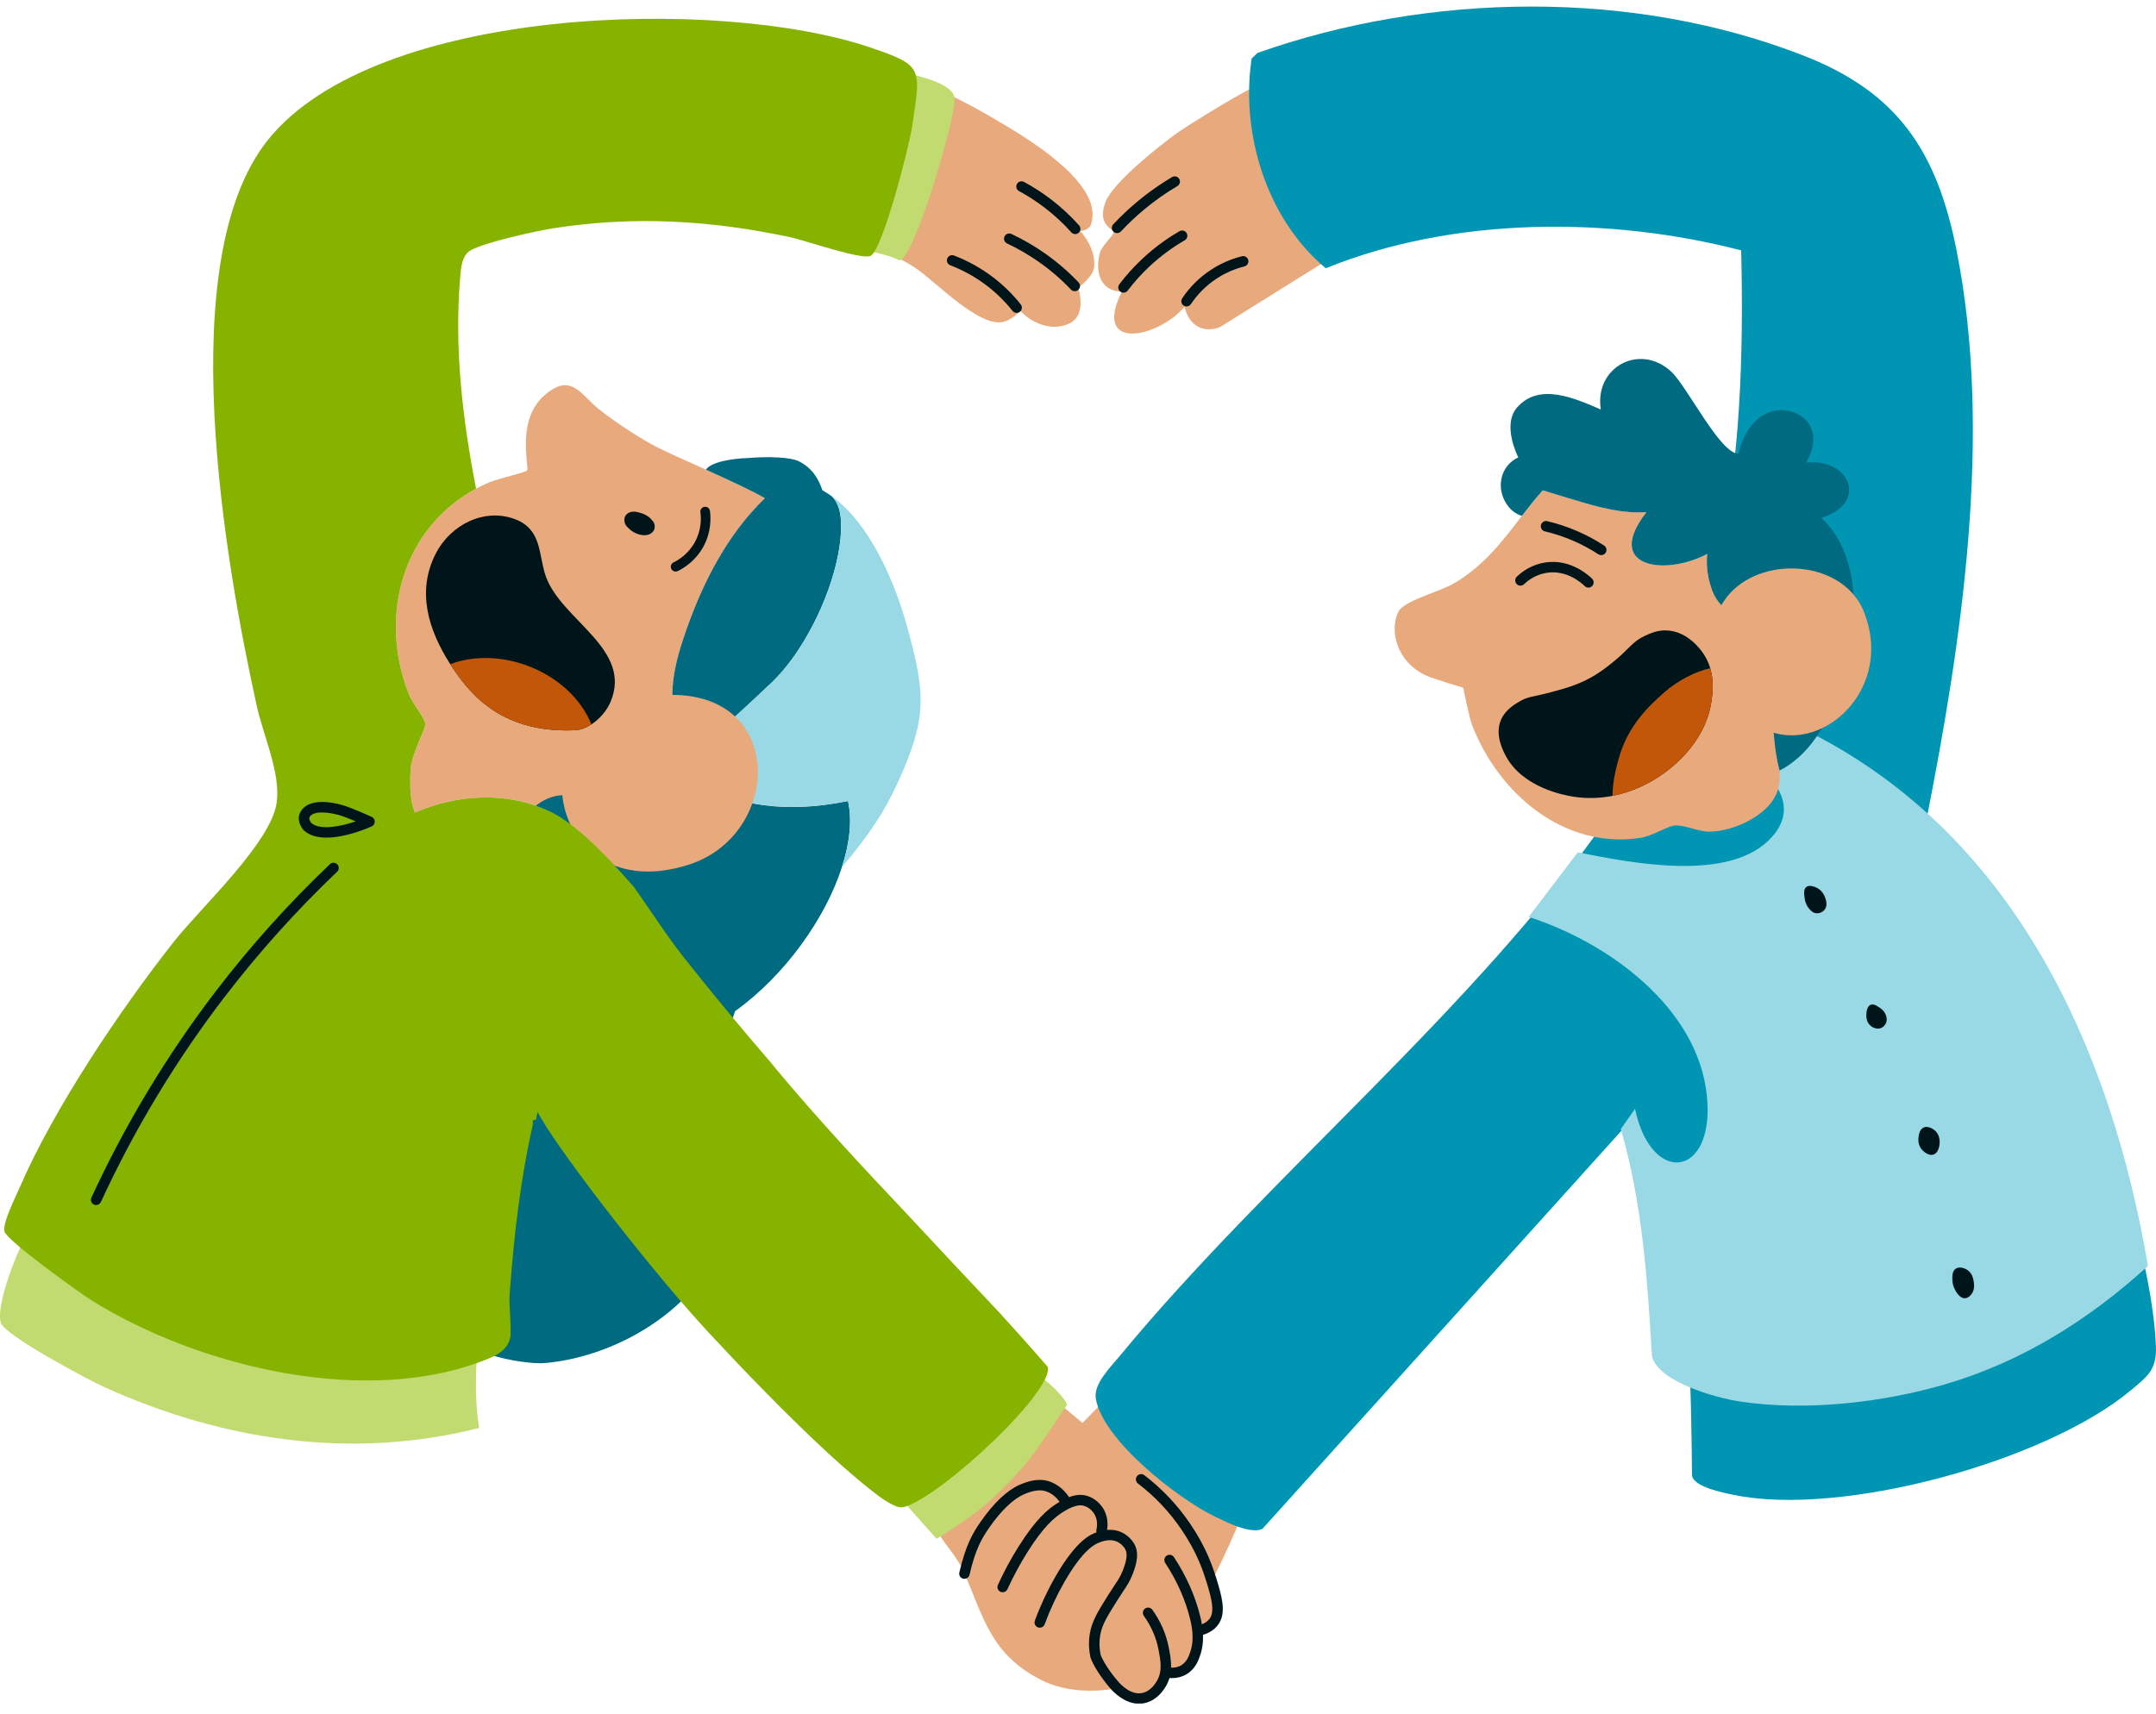 <svg width="200" height="159" viewBox="0 0 200 159" fill="none" xmlns="http://www.w3.org/2000/svg">
<g clip-path="url(#clip0_7552_6752)">
<path d="M102.636 129.749C102.636 129.749 114.643 138.724 115.346 139.573C115.756 140.065 112.496 146.556 112.496 146.556C112.496 146.556 113.226 148.591 112.725 150.027C112.324 151.175 111.232 151.123 111.232 151.123C111.232 151.123 111.431 153.239 110.38 154.489C109.748 155.239 108.274 154.908 108.274 154.908C108.274 154.908 107.877 157.702 105.553 157.702C104.47 157.702 103.643 156.642 103.643 156.642C103.643 156.642 99.843 157.504 96.691 155.935C91.794 153.499 91.244 149.946 89.318 145.673C88.657 144.208 87.087 142.73 86.43 141.154C87.089 140.552 97.84 129.885 97.84 129.885L100.422 132.032L102.638 129.748L102.636 129.749Z" fill="#E8AA7D"/>
<path d="M112.967 150.795C112.653 151.212 112.184 151.52 111.597 151.694C111.622 152.286 111.558 152.913 111.341 153.568C111.189 154.018 110.911 154.854 110.063 155.351C109.665 155.588 109.196 155.711 108.7 155.711C108.636 155.711 108.571 155.708 108.507 155.704C108.5 155.704 108.491 155.704 108.484 155.701C108.407 155.962 108.296 156.229 108.14 156.487C107.619 157.357 106.942 157.878 106.128 158.041C105.966 158.073 105.811 158.085 105.655 158.085C104.332 158.085 103.293 157.008 102.982 156.646C102.144 155.665 101.455 154.603 101.183 153.864C101.179 153.857 101.179 153.855 101.175 153.848C101.166 153.819 101.156 153.792 101.152 153.763C101 153.042 100.977 152.32 101.091 151.624C101.279 150.426 101.856 149.513 102.803 148.002C103.039 147.626 103.227 147.341 103.388 147.1C103.741 146.572 103.934 146.281 104.165 145.705C104.395 145.125 104.627 144.343 104.441 143.873C104.221 143.333 103.7 143.084 103.6 143.039C102.971 142.767 102.321 143 102.008 143.114C101.038 143.46 99.933 144.701 98.733 146.797C98.024 148.036 97.41 149.354 96.909 150.713C96.818 150.965 96.54 151.094 96.288 151.001C96.035 150.908 95.906 150.628 95.999 150.38C96.517 148.965 97.154 147.599 97.892 146.316C99.879 142.846 101.235 142.361 101.682 142.199C101.695 142.196 101.705 142.192 101.718 142.187C101.693 142.106 101.689 142.015 101.711 141.926C101.747 141.782 101.911 141.036 101.449 140.382C101.34 140.226 101.029 139.849 100.533 139.718C100.355 139.67 99.818 139.526 98.605 140.298C97.819 140.796 96.814 141.628 95.314 144.013C94.624 145.107 94 146.269 93.455 147.46C93.371 147.637 93.196 147.744 93.011 147.744C92.943 147.744 92.875 147.732 92.811 147.699C92.566 147.59 92.458 147.302 92.571 147.059C93.131 145.825 93.778 144.629 94.49 143.499C96.096 140.946 97.206 140.033 98.082 139.48C98.153 139.435 98.225 139.392 98.291 139.355C98.058 139.022 97.609 138.533 96.932 138.348C96.42 138.209 95.761 138.313 94.972 138.66C93.989 139.093 92.848 140.187 91.769 141.745C91.096 142.712 90.494 143.709 89.937 146.12C89.885 146.344 89.685 146.496 89.465 146.496C89.429 146.496 89.393 146.493 89.355 146.487C89.096 146.427 88.931 146.163 88.994 145.906C89.59 143.329 90.269 142.207 90.974 141.193C92.172 139.469 93.42 138.284 94.585 137.772C95.595 137.328 96.449 137.211 97.19 137.412C98.241 137.704 98.882 138.477 99.17 138.92C99.766 138.692 100.293 138.651 100.782 138.783C101.584 138.996 102.069 139.582 102.241 139.822C102.817 140.638 102.771 141.514 102.697 141.961C103.082 141.926 103.53 141.958 103.988 142.155C104.215 142.255 104.989 142.647 105.342 143.514C105.594 144.138 105.503 144.976 105.066 146.07C104.801 146.74 104.574 147.08 104.199 147.642C104.04 147.879 103.856 148.156 103.626 148.523C102.644 150.09 102.203 150.82 102.051 151.781C101.96 152.347 101.976 152.936 102.096 153.532V153.54C102.328 154.168 102.962 155.142 103.72 156.021C103.981 156.325 104.907 157.299 105.94 157.095C106.473 156.988 106.933 156.619 107.306 155.998C107.859 155.069 107.658 154.046 107.467 153.056C107.254 151.946 106.794 150.897 106.108 149.934C105.952 149.714 106.004 149.409 106.224 149.254C106.441 149.098 106.745 149.15 106.901 149.37C107.667 150.448 108.179 151.626 108.419 152.872C108.528 153.438 108.656 154.075 108.632 154.739C108.885 154.752 109.241 154.716 109.57 154.523C110.104 154.206 110.292 153.64 110.419 153.267C110.629 152.637 110.663 152.018 110.611 151.436C110.607 151.397 110.604 151.359 110.598 151.32C110.557 150.919 110.475 150.537 110.389 150.181C109.948 148.407 109.175 146.67 108.088 145.019C107.943 144.795 108.004 144.495 108.228 144.346C108.455 144.201 108.752 144.262 108.901 144.486C110.047 146.23 110.865 148.068 111.33 149.948C111.391 150.193 111.447 150.449 111.492 150.714C111.796 150.598 112.032 150.43 112.197 150.213C112.575 149.715 112.55 148.915 112.093 147.363C111.617 145.739 111.067 144.097 109.597 141.926C108.491 140.291 107.134 138.851 105.562 137.654C105.352 137.493 105.309 137.185 105.471 136.973C105.632 136.76 105.94 136.717 106.151 136.88C107.807 138.146 109.237 139.661 110.403 141.381C111.95 143.666 112.546 145.456 113.024 147.089C113.5 148.711 113.654 149.898 112.965 150.8L112.967 150.795Z" fill="#00151A"/>
<path d="M100.202 21.441C100.202 21.441 101.63 22.881 101.507 24.721C101.442 25.688 100.022 26.691 100.022 26.691C100.022 26.691 100.903 29.296 99.12 30.051C96.698 31.077 94.657 28.873 94.657 28.873C94.657 28.873 93.745 29.777 92.94 29.895C90.67 30.228 86.856 26.189 84.924 24.866C83.698 24.026 82.307 23.572 81.143 22.651C81.809 22.02 86.199 8.873 87.66 8.742C88.296 8.685 92.566 11.207 93.455 11.748C95.992 13.29 102.447 17.288 101.197 20.85C101.005 21.396 100.205 21.439 100.205 21.439L100.202 21.441Z" fill="#E8AA7D"/>
<path d="M93.13 136.752C92.84 137.253 90.406 139.98 89.955 139.566C90.471 138.259 91.726 137.071 93.13 136.752Z" fill="#F7E0D1"/>
<path d="M44.457 122.642C44.206 126.011 43.921 129.123 44.442 132.502C32.613 135.488 20.65 133.674 9.656 128.699C8.146 128.015 0.435 123.908 0.079 122.746C-0.439 121.061 1.703 115.799 2.67 114.166C2.938 113.713 42.618 122.467 44.457 122.642Z" fill="#C1DB70"/>
<path d="M95.6 127.58C96.241 126.994 99.122 129.961 98.964 130.39C96.279 134.274 95.82 135.502 91.939 139.151C90.287 140.705 86.883 142.783 86.883 142.783C86.883 142.783 84.145 139.738 83.261 138.687C84.119 137.711 94.619 128.278 95.599 127.58H95.6Z" fill="#C1DB70"/>
<path d="M84.235 7.732C84.069 7.44 82.993 7.5 83.256 6.608C84.667 6.93 88.568 7.627 88.562 9.231C88.555 11.195 84.84 23.949 83.444 24.159C81.934 23.371 79.942 23.459 78.676 22.3C79.303 21.291 80.135 22.36 80.912 22.102C82.217 21.669 85.03 9.134 84.235 7.732Z" fill="#C1DB70"/>
<path d="M74.137 60.179C73.368 63.153 71.507 65.932 68.446 68.506C64.217 72.064 60.686 73.254 55.596 70.472C54.275 71.724 54.475 75.084 52.581 75.585C52.513 75.603 52.32 75.639 52.03 75.688C51.962 75.7 51.889 75.713 51.81 75.727H51.808C51.55 75.569 51.296 75.43 51.051 75.312C47.137 73.425 42.48 73.666 38.477 75.399C38.33 74.928 38.214 74.531 38.194 74.415C38.038 73.516 38.02 72.22 38.097 71.308C38.221 69.855 39.499 67.647 39.449 67.146C39.401 66.643 38.26 65.248 37.94 64.441C35.068 57.218 37.32 49.025 44.161 45.341C44.557 45.128 44.967 44.931 45.393 44.748C46.168 44.419 48.741 43.846 48.893 43.651C49.117 43.362 47.857 39.069 50.438 36.743C52.995 34.443 53.89 36.665 55.578 37.984C57.109 39.18 58.753 40.276 60.446 41.228C61.302 41.71 63.343 42.612 65.479 43.579C67.543 44.512 69.697 45.502 70.958 46.227C70.465 46.698 69.994 47.197 69.545 47.718C66.63 51.093 64.568 55.428 63.091 60.192C62.846 60.981 61.624 65.219 63.03 67.267C64.02 68.71 64.886 69.151 65.66 68.61C65.861 68.519 66.417 68.061 67.117 67.441C68.854 65.925 71.459 63.449 71.658 63.257C72.547 62.389 73.384 61.336 74.137 60.179Z" fill="#E8AA7D"/>
<path d="M78.103 80.454C76.56 85.253 72.782 90.537 68.193 93.822C65.789 100.359 69.243 107.13 67.481 113.744C65.572 120.921 57.704 125.827 50.585 126.475C48.653 126.65 41.572 125.494 42.255 122.636C42.514 121.558 42.226 112.485 42.792 108.806C44.005 100.883 48.041 91.04 51.801 83.959C52.297 83.033 54.955 79.322 55.007 79.034C55.163 78.189 51.289 75.688 49.982 76.132C49.285 76.364 49.344 77.686 48.338 77.494C48.247 75.362 50.719 73.455 52.855 73.831C53.204 73.892 56.311 75.245 56.445 75.387C57.53 76.536 53.426 75.422 52.922 75.736C56.465 79.933 56.171 76.348 58.581 75.555C59.154 75.367 61.386 75.664 62.869 75.278C63.839 75.022 65.513 73.951 66.367 73.485C68.383 74.359 72.394 75.621 78.665 74.323C79.057 76.097 78.825 78.223 78.101 80.455L78.103 80.454Z" fill="#006A80"/>
<path d="M74.137 60.179C73.384 61.336 72.547 62.389 71.658 63.257C71.459 63.449 68.854 65.925 67.117 67.441C66.417 68.061 65.861 68.519 65.66 68.61C64.887 69.151 64.02 68.71 63.03 67.267C61.624 65.219 62.846 60.981 63.091 60.192C64.568 55.428 66.63 51.093 69.545 47.718C69.995 47.197 70.465 46.698 70.958 46.227C69.697 45.502 67.543 44.512 65.479 43.579C65.991 42.858 67.873 42.544 69.434 42.498C71.301 42.337 73.321 42.428 74.059 42.782C75.305 43.384 75.919 44.386 76.291 45.495C76.583 45.656 76.864 45.833 77.14 46.034C77.596 46.474 77.899 47.119 77.987 48.025C78.295 51.283 76.665 56.314 74.137 60.179Z" fill="#006A80"/>
<path d="M83.329 72.513C82.047 75.354 80.516 77.61 78.103 80.455C78.825 78.222 79.057 76.095 78.667 74.323C72.395 75.621 68.385 74.359 66.369 73.485C66.262 73.437 66.161 73.392 66.068 73.349C64.434 72.601 66.561 72.604 67.013 72.375C70.091 70.803 67.35 68.753 67.117 67.443C68.856 65.924 71.461 63.45 71.658 63.258C75.518 59.484 78.389 52.258 77.989 48.026C77.901 47.12 77.596 46.476 77.14 46.035C80.742 48.604 83.039 54.11 84.137 58.099C85.871 64.41 86.016 66.555 83.331 72.513H83.329Z" fill="#99D9E5"/>
<path d="M60.957 64.544C72.99 63.386 72.757 77.363 63.934 80.219C50.573 84.544 47.169 65.871 60.957 64.544Z" fill="#E8AA7D"/>
<path d="M56.626 65.151C56.286 65.95 55.616 66.718 54.866 67.212C54.374 67.529 53.853 67.733 53.358 67.756C46.87 68.045 43.848 64.775 41.993 61.977C41.916 61.861 41.841 61.744 41.766 61.628C39.721 58.425 38.64 54.884 40.407 51.401C41.814 48.628 45.005 47.085 47.837 48.198C50.318 49.176 49.93 51.521 50.642 53.505C52.102 57.573 58.733 60.217 56.626 65.151Z" fill="#00151A"/>
<path d="M54.864 67.212C54.372 67.529 53.851 67.733 53.357 67.756C46.868 68.045 43.846 64.775 41.991 61.977C41.914 61.861 41.839 61.744 41.764 61.628C46.537 59.832 52.913 62.414 54.864 67.214V67.212Z" fill="#C2570A"/>
<path d="M97.213 127.085C97.213 127.102 97.212 127.119 97.212 127.136C97.21 127.162 97.206 127.191 97.203 127.22C97.194 127.268 97.183 127.318 97.17 127.368C97.165 127.39 97.16 127.411 97.153 127.433C97.144 127.47 97.131 127.51 97.117 127.547C97.101 127.598 97.081 127.651 97.059 127.705C97.038 127.759 97.015 127.814 96.988 127.87C96.936 127.984 96.875 128.102 96.809 128.226C96.775 128.289 96.739 128.351 96.701 128.416C96.678 128.455 96.653 128.496 96.628 128.537C96.605 128.579 96.58 128.62 96.551 128.661C96.526 128.704 96.499 128.745 96.47 128.788C96.444 128.833 96.415 128.876 96.385 128.919C96.238 129.135 96.075 129.363 95.899 129.599C95.828 129.694 95.754 129.789 95.679 129.886C95.602 129.982 95.525 130.079 95.445 130.177C95.407 130.228 95.366 130.278 95.323 130.328C95.24 130.428 95.156 130.528 95.07 130.63C95.017 130.693 94.963 130.756 94.909 130.82C94.721 131.037 94.526 131.257 94.324 131.481C94.243 131.57 94.161 131.66 94.079 131.749C93.994 131.839 93.91 131.928 93.826 132.02C90.625 135.412 86.024 139.185 83.943 139.808H83.94C83.907 139.819 83.875 139.826 83.843 139.835C83.793 139.845 83.746 139.854 83.7 139.861C83.254 139.93 82.438 139.477 81.548 138.843C81.542 138.839 81.535 138.834 81.528 138.828C80.382 137.98 79.048 136.832 78.311 136.182C78.287 136.161 78.264 136.141 78.241 136.121C78.132 136.023 78.037 135.939 77.96 135.871C77.713 135.652 77.464 135.427 77.213 135.199C76.963 134.97 76.708 134.737 76.454 134.501C76.071 134.145 75.684 133.781 75.294 133.411C74.905 133.04 74.513 132.661 74.12 132.279C73.595 131.769 73.069 131.25 72.542 130.723C71.489 129.673 70.442 128.602 69.423 127.546C69.296 127.413 69.169 127.281 69.04 127.148C68.79 126.885 68.539 126.622 68.29 126.362C67.422 125.449 66.582 124.556 65.791 123.703C65.612 123.512 65.431 123.315 65.248 123.113C59.546 116.854 51.23 105.948 49.873 103.175C49.817 103.419 49.761 103.667 49.708 103.918C49.28 103.898 49.504 104.029 49.402 104.475C48.299 109.354 47.699 114.512 47.321 119.512C47.309 119.675 47.296 119.838 47.284 119.999C47.28 120.051 47.276 120.105 47.275 120.162C47.246 120.663 47.267 121.138 47.3 121.585V121.591C47.337 122.4 47.393 123.272 47.361 123.967C47.248 124.631 46.922 125.197 46.131 125.669C46.131 125.669 46.129 125.671 46.127 125.671C45.946 125.778 45.74 125.882 45.508 125.981C34.302 130.711 18.471 126.876 8.515 120.671C7.31 119.92 0.664 115.128 0.417 114.279C0.199 113.523 1.436 111.09 1.833 110.17C5.01 102.824 11.133 93.724 16.104 87.407C18.648 84.176 25.225 78.139 25.677 74.402C26.014 71.636 24.433 68.283 23.821 65.509C20.888 52.218 15.911 24.086 24.881 12.95C34.887 0.526 66.729 -0.326 80.703 4.395C85.744 6.1 85.393 6.309 84.624 11.677C84.366 13.471 81.933 23.008 80.789 23.724C80.055 24.182 74.685 22.304 73.316 22.012C65.948 20.441 58.907 20.016 51.434 21.164C49.79 21.415 44.913 22.491 43.637 23.241C42.815 23.722 42.754 24.949 42.682 25.813C42.142 32.321 42.899 38.842 44.161 45.341C37.32 49.026 35.068 57.218 37.94 64.441C38.26 65.248 39.401 66.643 39.449 67.146C39.499 67.647 38.221 69.855 38.097 71.308C38.02 72.22 38.038 73.516 38.194 74.415C38.214 74.531 38.33 74.928 38.477 75.399C42.48 73.666 47.137 73.425 51.051 75.312C51.296 75.43 51.55 75.57 51.808 75.727H51.81C53.869 76.978 56.295 79.403 58.789 82.285C60.328 84.425 61.75 86.7 63.365 88.745C66.011 92.1 68.739 95.385 71.527 98.619C71.738 98.882 71.942 99.132 72.139 99.367C75.953 103.929 80.015 108.285 84.103 112.612C86.972 115.706 89.866 118.778 92.759 121.85C94.257 123.489 95.736 125.143 97.185 126.82C97.19 126.838 97.194 126.856 97.197 126.876C97.21 126.942 97.217 127.012 97.213 127.085Z" fill="#86B200"/>
<path d="M99.743 21.721C99.611 21.721 99.476 21.667 99.381 21.56C98.64 20.731 97.817 19.968 96.934 19.291C96.178 18.711 95.371 18.186 94.531 17.733C94.295 17.606 94.207 17.311 94.334 17.076C94.462 16.84 94.757 16.752 94.991 16.88C95.876 17.358 96.726 17.909 97.523 18.521C98.452 19.234 99.32 20.04 100.101 20.913C100.28 21.114 100.262 21.42 100.064 21.599C99.97 21.681 99.856 21.723 99.74 21.723L99.743 21.721Z" fill="#00151A"/>
<path d="M99.698 27.02C99.57 27.02 99.442 26.97 99.347 26.87C98.454 25.93 97.464 25.074 96.404 24.328C95.464 23.665 94.458 23.08 93.416 22.589C93.174 22.475 93.069 22.186 93.183 21.943C93.298 21.699 93.586 21.596 93.83 21.71C94.924 22.226 95.978 22.838 96.965 23.535C98.075 24.319 99.115 25.216 100.051 26.2C100.236 26.394 100.228 26.702 100.033 26.886C99.94 26.976 99.818 27.02 99.698 27.02Z" fill="#00151A"/>
<path d="M94.308 29.031C94.164 29.031 94.023 28.968 93.928 28.848C93.233 27.974 92.431 27.187 91.547 26.51C90.512 25.718 89.37 25.081 88.15 24.614C87.9 24.517 87.775 24.238 87.871 23.987C87.966 23.737 88.247 23.611 88.498 23.708C89.805 24.209 91.029 24.893 92.138 25.74C93.087 26.465 93.944 27.308 94.689 28.245C94.855 28.454 94.821 28.76 94.612 28.927C94.522 28.998 94.417 29.032 94.309 29.032L94.308 29.031Z" fill="#00151A"/>
<path d="M8.918 111.815C8.85 111.815 8.78 111.801 8.716 111.771C8.472 111.658 8.366 111.37 8.477 111.126C11.616 104.319 15.508 97.863 20.047 91.937C23.241 87.767 26.793 83.812 30.605 80.185C30.798 80.001 31.106 80.008 31.29 80.201C31.475 80.394 31.468 80.702 31.274 80.887C27.498 84.48 23.98 88.396 20.817 92.526C16.321 98.395 12.466 104.788 9.358 111.531C9.276 111.708 9.1 111.814 8.918 111.814V111.815Z" fill="#00151A"/>
<path d="M30.291 77.721C29.489 77.721 28.734 77.548 28.193 77.057C28.078 76.953 27.514 76.226 27.792 75.516C28.213 74.439 29.622 74.133 31.659 74.674C32.549 74.91 34.4 75.763 34.479 75.798C34.651 75.877 34.762 76.051 34.762 76.241C34.762 76.43 34.649 76.602 34.477 76.681C34.16 76.824 32.11 77.719 30.293 77.719L30.291 77.721ZM28.866 76.359C29.716 77.088 31.652 76.67 33.005 76.214C32.45 75.978 31.806 75.721 31.408 75.616C30.316 75.326 28.95 75.218 28.696 75.872C28.651 75.985 28.777 76.241 28.866 76.361V76.359Z" fill="#00151A"/>
<path d="M59.052 47.5C58.667 47.423 58.418 47.52 58.282 47.602C58.071 47.731 57.872 47.959 57.931 48.403C57.979 48.755 58.276 49.001 58.525 49.203C58.767 49.4 59.44 49.79 60.11 49.622C60.28 49.579 60.6 49.427 60.701 49.085C60.81 48.705 60.64 48.451 60.563 48.358C60.343 48.095 60.044 47.699 59.053 47.502L59.052 47.5Z" fill="#00151A"/>
<path d="M62.675 53.036C62.509 53.036 62.35 52.943 62.273 52.783C62.165 52.561 62.257 52.293 62.48 52.185C62.967 51.949 63.875 51.385 64.475 50.273C65.08 49.153 65.048 48.073 64.972 47.53C64.939 47.285 65.11 47.06 65.356 47.027C65.601 46.995 65.826 47.165 65.859 47.41C65.946 48.06 65.986 49.353 65.261 50.698C64.543 52.03 63.454 52.705 62.869 52.989C62.806 53.02 62.74 53.034 62.674 53.034L62.675 53.036Z" fill="#00151A"/>
<path d="M123.811 23.71L113.167 30.355C111.531 30.987 110.252 30.101 109.884 28.474C107.382 31.387 101.301 32.636 104.061 27.065C102.031 27.013 101.566 25.196 102.033 23.443C102.192 22.843 103.302 21.805 103.3 21.59C103.295 21.187 101.705 20.942 102.573 18.695C103.254 16.933 107.569 13.501 109.234 12.309C110.136 11.662 116.064 7.987 116.583 8.024C116.676 8.031 123.17 23.237 123.809 23.71H123.811Z" fill="#E8AA7D"/>
<path d="M150.969 104.301L117.108 141.861C115.994 142.379 113.767 141.238 112.641 140.69C109.241 139.034 102.319 133.654 101.653 129.782C101.419 128.417 103.012 126.865 103.882 125.811C117.686 109.071 136.875 93.548 149.148 75.85C159.998 60.206 162.007 43.334 161.52 23.232C149.333 20.068 134.836 20.077 122.982 24.891C117.496 20.315 115.065 12.377 116.109 5.428L116.649 4.911C132.596 -0.718 151.52 -1.024 167.378 5.188C176.084 8.599 179.667 14.09 181.475 23.108C184.912 40.244 181.976 59.589 178.625 76.475C181.862 80.529 183.623 81.882 186.524 86.204C192.378 94.925 199.611 114.528 199.993 124.944C200.07 127.073 199.257 127.673 197.692 128.983C189.797 135.595 170.849 140.791 160.825 138.708C159.813 138.499 157.156 137.98 156.959 136.93C156.881 129.11 156.766 120.695 155.096 113.047C154.226 109.06 153.45 110.243 152.014 107.665C151.459 106.67 151.092 105.438 150.965 104.305L150.969 104.301Z" fill="#0095B2"/>
<path d="M151.671 102.89C153.212 110.123 159.103 109.246 158.338 101.69C157.502 93.433 149.112 87.421 141.804 85.081L146.362 79.087C151.302 80.056 160.531 81.95 164.368 77.667C169 72.495 157.899 67.319 153.792 67.263C154.208 66.657 154.906 63.656 155.241 63.414C156.066 62.818 166.454 67.219 168.028 68.023C186.948 77.698 195.827 97.352 199.255 117.464C193.8 122.453 187.564 126.353 180.497 128.431C174.636 130.154 167.492 130.965 161.384 130.041C159.183 129.708 153.826 128.231 153.241 125.839C152.831 118.749 152.342 111.605 150.353 104.759L151.673 102.89H151.671Z" fill="#99D9E5"/>
<path d="M164.996 73.007C164.484 75.512 160.884 77.168 158.553 77.168C157.507 77.165 156.245 76.527 155.366 76.595C154.677 76.651 153.286 77.582 152.113 77.754C145.045 78.803 139.029 73.609 136.589 67.362C136.277 66.569 135.735 63.812 135.735 63.812C135.735 63.812 133.438 63.123 132.657 62.831C129.8 61.766 128.767 58.779 129.715 56.769C130.195 55.75 133.527 54.918 134.852 54.144C137.701 52.484 139.457 50.105 141.185 47.86C141.813 47.044 142.438 46.245 143.109 45.5C143.113 45.497 143.113 45.493 143.113 45.493C143.113 45.493 147.293 46.795 148.43 47.056C149.85 47.384 151.263 47.633 152.734 47.516C148.715 52.669 154.437 53.487 158.376 51.392C158.166 53.156 158.771 56.02 160.583 56.771C162.787 57.687 162.289 56.198 163.412 59.234C164.871 63.178 164.01 67.425 165.079 71.484C165.104 72.028 165.091 72.551 164.998 73.006L164.996 73.007Z" fill="#E8AA7D"/>
<path d="M171.669 61.008C171.426 62.812 170.194 66.119 168.146 68.864C167.404 69.858 166.21 70.948 165.081 71.496C165.081 71.492 165.077 71.489 165.077 71.487C164.01 67.428 164.869 63.183 163.41 59.237C162.288 56.203 162.785 57.69 160.581 56.774C158.769 56.023 158.164 53.159 158.374 51.395C154.435 53.488 148.715 52.67 152.732 47.519C151.261 47.636 149.848 47.387 148.428 47.059C147.293 46.798 143.111 45.496 143.111 45.496C143.111 45.496 143.111 45.5 143.107 45.503C142.434 46.248 141.809 47.047 141.183 47.863C140.032 47.578 139.015 46.08 139.255 44.56C139.507 42.961 140.846 42.444 140.846 42.444C140.846 42.444 139.292 39.457 140.73 37.81C142.81 35.431 146.176 37.004 148.496 37.995C147.884 34.084 152.088 31.784 155.02 34.473C156.503 35.835 159.554 42.094 161.26 42.094C161.713 40.308 162.374 39.554 162.807 39.105C165.183 36.636 169.981 38.781 167.544 42.931C171.615 42.469 173.356 46.705 168.962 48.051C172.392 51.3 172.269 56.555 171.667 61.013L171.669 61.008Z" fill="#006A80"/>
<path d="M158.463 60.491C157.81 59.429 159.425 56.388 160.141 55.455C163.231 51.426 170.994 51.903 172.913 56.787C176.496 65.905 164.712 73.251 160.184 63.873C159.731 62.933 159.627 61.581 159.228 60.933C159.076 60.686 158.555 60.64 158.463 60.491Z" fill="#E8AA7D"/>
<path d="M158.771 65.015C158.198 69.179 154.603 71.591 153.959 72.021C153.202 72.529 151.642 73.444 149.587 73.845C148.473 74.065 147.211 74.137 145.856 73.906C145.211 73.798 141.215 73.123 139.643 70.067C139.391 69.571 138.673 68.177 139.219 66.841C139.611 65.874 140.488 65.362 140.986 65.074C141.811 64.592 142.125 64.702 143.908 64.22C145.17 63.88 146.241 63.586 147.442 62.942C148.387 62.433 149.041 61.909 149.574 61.479C151.198 60.175 151.374 59.554 152.62 58.981C153.105 58.761 153.766 58.457 154.628 58.496C156.603 58.584 157.831 60.372 158.039 60.688C158.327 61.121 158.521 61.568 158.651 62.005C159.017 63.239 158.859 64.397 158.771 65.015Z" fill="#00151A"/>
<path d="M158.771 65.015C158.198 69.179 154.603 71.591 153.959 72.02C153.201 72.529 151.642 73.444 149.587 73.845C149.567 72.49 150.011 70.916 150.176 70.33C151.046 67.24 153.06 65.414 154.424 64.211C155.627 63.149 157.343 62.276 158.651 62.003C159.017 63.237 158.859 64.395 158.771 65.013V65.015Z" fill="#C2570A"/>
<path d="M148.536 51.508C148.444 51.508 148.353 51.483 148.271 51.43C147.54 50.955 146.765 50.536 145.967 50.189C145.111 49.817 144.217 49.518 143.306 49.303C143.045 49.24 142.884 48.979 142.946 48.719C143.009 48.458 143.267 48.297 143.532 48.359C144.497 48.588 145.447 48.905 146.355 49.301C147.204 49.67 148.027 50.114 148.803 50.619C149.028 50.766 149.091 51.066 148.944 51.29C148.851 51.433 148.695 51.51 148.538 51.51L148.536 51.508Z" fill="#00151A"/>
<path d="M147.349 54.523C147.225 54.523 147.1 54.477 147.005 54.382C146.747 54.126 145.374 52.862 143.492 53.148C142.508 53.299 141.799 53.807 141.378 54.208C141.185 54.393 140.877 54.386 140.692 54.192C140.508 53.999 140.515 53.691 140.708 53.507C141.229 53.009 142.112 52.379 143.346 52.191C145.687 51.834 147.376 53.383 147.691 53.698C147.881 53.888 147.881 54.194 147.691 54.384C147.596 54.479 147.472 54.527 147.347 54.527L147.349 54.523Z" fill="#00151A"/>
<path d="M103.626 21.629C103.508 21.629 103.388 21.586 103.295 21.498C103.1 21.316 103.089 21.008 103.272 20.812C103.999 20.035 104.781 19.298 105.603 18.623C106.58 17.817 107.631 17.08 108.725 16.431C108.956 16.295 109.253 16.371 109.389 16.602C109.526 16.832 109.45 17.13 109.219 17.266C108.168 17.887 107.16 18.596 106.221 19.369C105.433 20.019 104.679 20.727 103.983 21.473C103.888 21.575 103.757 21.627 103.628 21.627L103.626 21.629Z" fill="#00151A"/>
<path d="M104.221 27.157C104.119 27.157 104.015 27.125 103.927 27.059C103.714 26.898 103.671 26.591 103.834 26.378C104.469 25.541 105.18 24.751 105.945 24.033C106.996 23.047 108.163 22.178 109.414 21.453C109.647 21.319 109.943 21.398 110.079 21.63C110.213 21.863 110.134 22.159 109.901 22.295C108.714 22.982 107.606 23.806 106.609 24.742C105.884 25.422 105.211 26.171 104.607 26.966C104.512 27.091 104.367 27.157 104.221 27.157Z" fill="#00151A"/>
<path d="M110.068 28.436C109.975 28.436 109.882 28.409 109.799 28.353C109.576 28.205 109.517 27.902 109.665 27.68C110.358 26.644 111.234 25.768 112.267 25.079C113.165 24.479 114.154 24.042 115.205 23.777C115.466 23.711 115.727 23.87 115.794 24.13C115.858 24.39 115.701 24.654 115.441 24.719C114.497 24.955 113.611 25.347 112.806 25.886C111.88 26.504 111.094 27.29 110.473 28.219C110.38 28.359 110.226 28.434 110.068 28.434V28.436Z" fill="#00151A"/>
<path d="M167.558 82.303C167.838 82.084 168.298 82.274 168.441 82.333C169.028 82.575 169.25 83.132 169.293 83.246C169.372 83.457 169.576 84 169.263 84.403C169.086 84.632 168.774 84.773 168.471 84.737C168.128 84.698 167.929 84.448 167.771 84.251C167.494 83.901 167.435 83.538 167.406 83.338C167.356 82.988 167.286 82.516 167.558 82.303Z" fill="#00151A"/>
<path d="M173.527 93.236C173.816 93.118 174.149 93.351 174.38 93.51C174.528 93.614 174.757 93.777 174.897 94.089C174.956 94.223 175.105 94.552 174.958 94.91C174.936 94.964 174.804 95.272 174.471 95.397C174.007 95.571 173.583 95.231 173.527 95.184C173.098 94.83 173.125 94.268 173.132 94.119C173.139 93.978 173.166 93.383 173.527 93.236Z" fill="#00151A"/>
<path d="M178.431 104.629C178.906 104.396 179.464 104.874 179.497 104.903C179.998 105.343 179.939 106.02 179.923 106.15C179.905 106.312 179.831 106.956 179.375 107.124C178.85 107.318 178.31 106.704 178.279 106.668C177.869 106.19 177.957 105.599 177.975 105.481C178.007 105.261 178.075 104.802 178.431 104.629Z" fill="#00151A"/>
<path d="M181.416 117.725C181.754 117.49 182.25 117.671 182.512 117.847C182.968 118.153 183.052 118.674 183.09 118.912C183.124 119.116 183.217 119.702 182.846 120.129C182.773 120.215 182.564 120.455 182.268 120.464C181.763 120.479 181.425 119.809 181.325 119.612C181.249 119.465 181.126 119.175 181.112 118.79C181.099 118.464 181.079 117.958 181.416 117.725Z" fill="#00151A"/>
</g>
<defs>
<clipPath id="clip0_7552_6752">
<rect width="200" height="157.447" fill="white" transform="translate(0 0.623)"/>
</clipPath>
</defs>
</svg>
